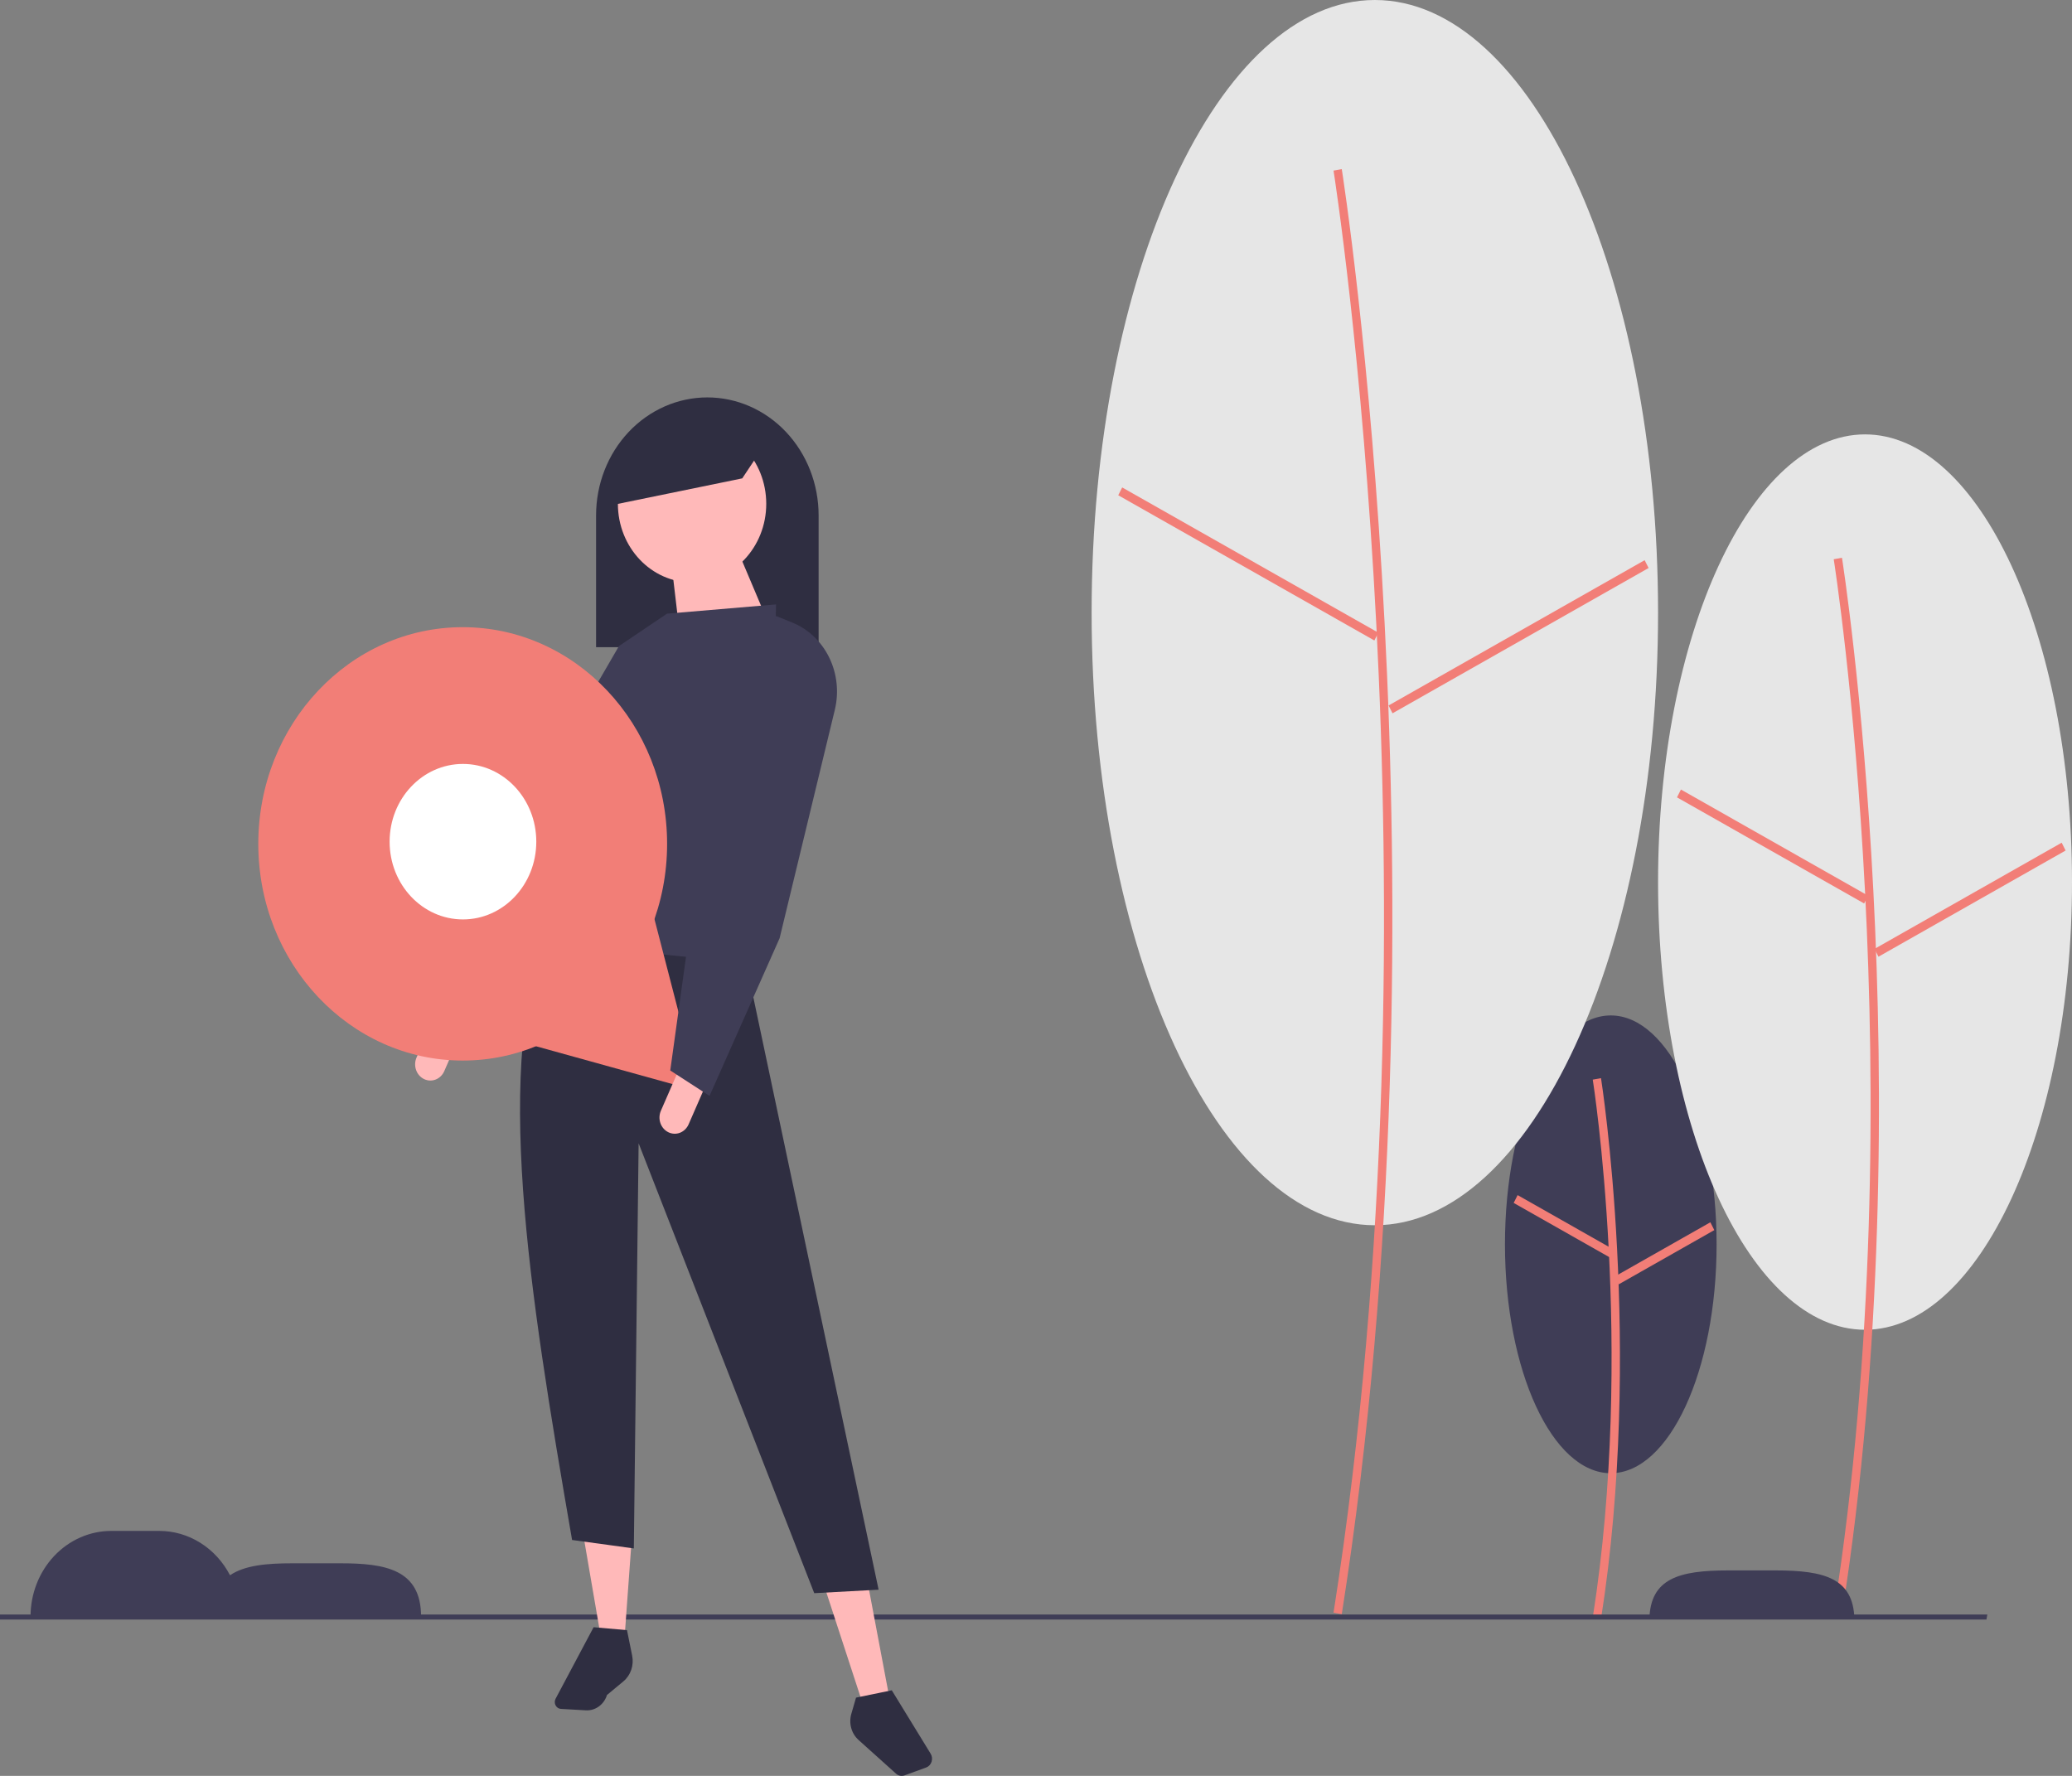<svg width="350" height="300" viewBox="0 0 350 300" fill="none" xmlns="http://www.w3.org/2000/svg">
<rect x="0" y="0" width="350" height="300" fill="#808080" stroke="none"/>
<g clip-path="url(#clip0_402_591)">
<path d="M272.092 248.87C281.964 248.87 289.966 231.559 289.966 210.204C289.966 188.849 281.964 171.537 272.092 171.537C262.22 171.537 254.217 188.849 254.217 210.204C254.217 231.559 262.22 248.87 272.092 248.87Z" fill="#3F3D56"/>
<path d="M270.441 273.495C277.6 227.957 270.513 182.584 270.441 182.131L269.048 182.381C269.12 182.832 276.166 227.967 269.048 273.249L270.441 273.495Z" fill="#F27E77"/>
<path d="M256.355 201.889L255.688 203.21L271.852 212.376L272.518 211.055L256.355 201.889Z" fill="#F27E77"/>
<path d="M288.911 206.481L272.749 215.652L273.416 216.972L289.578 207.801L288.911 206.481Z" fill="#F27E77"/>
<path d="M315.039 224.636C334.347 224.636 350 190.776 350 149.008C350 107.241 334.347 73.381 315.039 73.381C295.731 73.381 280.078 107.241 280.078 149.008C280.078 190.776 295.731 224.636 315.039 224.636Z" fill="#E6E6E6"/>
<path d="M311.145 272.681C325.129 183.732 311.286 95.107 311.145 94.222L309.752 94.472C309.893 95.355 323.695 183.741 309.752 272.435L311.145 272.681Z" fill="#F27E77"/>
<path d="M283.941 133.377L283.274 134.698L314.889 152.625L315.555 151.305L283.941 133.377Z" fill="#F27E77"/>
<path d="M348.254 142.358L316.644 160.295L317.311 161.616L348.921 143.678L348.254 142.358Z" fill="#F27E77"/>
<path d="M232.237 206.98C258.659 206.98 280.078 160.646 280.078 103.49C280.078 46.334 258.659 0 232.237 0C205.815 0 184.396 46.334 184.396 103.49C184.396 160.646 205.815 206.98 232.237 206.98Z" fill="#E6E6E6"/>
<path d="M226.652 272.681C245.78 151.006 226.845 29.776 226.651 28.565L225.259 28.816C225.452 30.023 244.346 151.016 225.258 272.435L226.652 272.681Z" fill="#F27E77"/>
<path d="M189.559 82.343L188.892 83.663L232.155 108.196L232.821 106.876L189.559 82.343Z" fill="#F27E77"/>
<path d="M277.812 94.632L234.556 119.177L235.223 120.498L278.479 95.953L277.812 94.632Z" fill="#F27E77"/>
<path d="M335.551 273.587H0V272.735H335.697L335.551 273.587Z" fill="#3F3D56"/>
<path d="M57.491 264.087H49.383C45.142 264.087 41.353 264.405 38.852 266.109C37.676 263.84 35.947 261.947 33.845 260.629C31.742 259.311 29.345 258.616 26.903 258.617H18.795C17.004 258.617 15.231 258.991 13.577 259.718C11.922 260.444 10.419 261.509 9.153 262.851C7.887 264.194 6.883 265.787 6.197 267.541C5.512 269.295 5.159 271.175 5.159 273.073V273.073H71.126V273.073C71.126 265.089 65.021 264.087 57.491 264.087Z" fill="#3F3D56"/>
<path d="M278.613 273.496H313.245C313.07 266.646 308.231 265.292 299.983 265.292H291.875C283.627 265.292 278.788 266.646 278.613 273.496Z" fill="#3F3D56"/>
<path d="M73.612 171.205L78.294 173.503L75.044 180.949C74.756 181.607 74.234 182.117 73.592 182.367C72.949 182.617 72.24 182.587 71.619 182.282C70.998 181.977 70.517 181.424 70.281 180.743C70.045 180.062 70.074 179.31 70.361 178.651L73.612 171.205Z" fill="#FFB9B9"/>
<path d="M119.484 67.135H119.484C124.468 67.135 129.249 69.234 132.774 72.971C136.298 76.708 138.279 81.776 138.279 87.061V109.332H100.689V87.061C100.689 81.776 102.669 76.708 106.194 72.971C109.718 69.234 114.499 67.135 119.484 67.135Z" fill="#2F2E41"/>
<path d="M105.479 276.949L101.426 276.168L98.477 258.977L106.769 259.169L105.479 276.949Z" fill="#FFB9B9"/>
<path d="M150.256 286.909L146.099 288.946L139.465 268.629L146.57 267.374L150.256 286.909Z" fill="#FFB9B9"/>
<path d="M148.413 268.546L137.542 269.135L107.875 193.139L107.066 261.578L96.635 260.149C89.28 217.557 83.195 179.722 92.765 156.021L125.196 158.756L148.413 268.546Z" fill="#2F2E41"/>
<path d="M98.963 288.925L94.744 288.684C94.559 288.673 94.379 288.613 94.222 288.508C94.065 288.403 93.936 288.258 93.847 288.085C93.757 287.913 93.711 287.719 93.712 287.523C93.713 287.326 93.762 287.133 93.853 286.961L100.274 274.884L105.912 275.382L106.783 279.688C106.945 280.488 106.891 281.32 106.628 282.089C106.365 282.859 105.904 283.534 105.296 284.039L102.531 286.336C102.288 287.124 101.806 287.804 101.161 288.272C100.516 288.741 99.743 288.97 98.963 288.925Z" fill="#2F2E41"/>
<path d="M156.443 298.587L152.799 299.915C152.556 300.003 152.296 300.023 152.044 299.973C151.792 299.923 151.556 299.804 151.36 299.628L145.018 293.927C144.432 293.4 144.004 292.702 143.788 291.92C143.572 291.137 143.578 290.305 143.804 289.526L144.6 286.782L150.639 285.542L157.202 296.248C157.325 296.448 157.403 296.675 157.43 296.911C157.458 297.148 157.434 297.388 157.361 297.614C157.288 297.839 157.167 298.044 157.008 298.213C156.849 298.381 156.655 298.509 156.443 298.587Z" fill="#2F2E41"/>
<path d="M116.904 98.392C123.824 98.392 129.434 92.445 129.434 85.108C129.434 77.771 123.824 71.824 116.904 71.824C109.984 71.824 104.374 77.771 104.374 85.108C104.374 92.445 109.984 98.392 116.904 98.392Z" fill="#FFB9B9"/>
<path d="M129.618 104.839L114.877 107.574L113.403 95.071L124.827 93.508L129.618 104.839Z" fill="#FFB9B9"/>
<path d="M129.618 163.054L91.66 159.147C93.521 137.676 99.759 118.74 112.666 103.666L131.092 102.104L129.618 163.054Z" fill="#3F3D56"/>
<path d="M78.945 174.974L71.206 172.239L84.562 143.613L104.558 109.136L112.666 103.667L94.727 146.286L78.945 174.974Z" fill="#3F3D56"/>
<path d="M125.38 80.81L102.531 85.498L106.216 73.386L119.483 70.261L129.802 74.168L125.38 80.81Z" fill="#2F2E41"/>
<path d="M78.159 179.161C97.228 179.161 112.687 162.772 112.687 142.555C112.687 122.338 97.228 105.949 78.159 105.949C59.09 105.949 43.631 122.338 43.631 142.555C43.631 162.772 59.09 179.161 78.159 179.161Z" fill="#F27E77"/>
<path d="M118.086 184.38L97.197 178.588L76.307 172.796L91.483 156.513L106.659 140.229L112.373 162.304L118.086 184.38Z" fill="#F27E77"/>
<path d="M78.201 155.318C85.043 155.318 90.59 149.438 90.59 142.185C90.59 134.931 85.043 129.051 78.201 129.051C71.36 129.051 65.813 134.931 65.813 142.185C65.813 149.438 71.36 155.318 78.201 155.318Z" fill="white"/>
<path d="M114.887 180.192L119.569 182.489L116.319 189.935C116.031 190.593 115.509 191.104 114.867 191.354C114.225 191.604 113.515 191.573 112.894 191.268C112.273 190.964 111.792 190.41 111.556 189.729C111.32 189.048 111.349 188.296 111.637 187.638L114.887 180.192Z" fill="#FFB9B9"/>
<path d="M119.852 185.132L113.219 180.835L116.697 155.733L131.092 104.057L133.826 105.165C136.523 106.258 138.746 108.365 140.072 111.083C141.398 113.802 141.735 116.942 141.019 119.907L131.689 158.5L119.852 185.132Z" fill="#3F3D56"/>
</g>
<defs>
<clipPath id="clip0_402_591">
<rect width="350" height="300" fill="white"/>
</clipPath>
</defs>
</svg>
